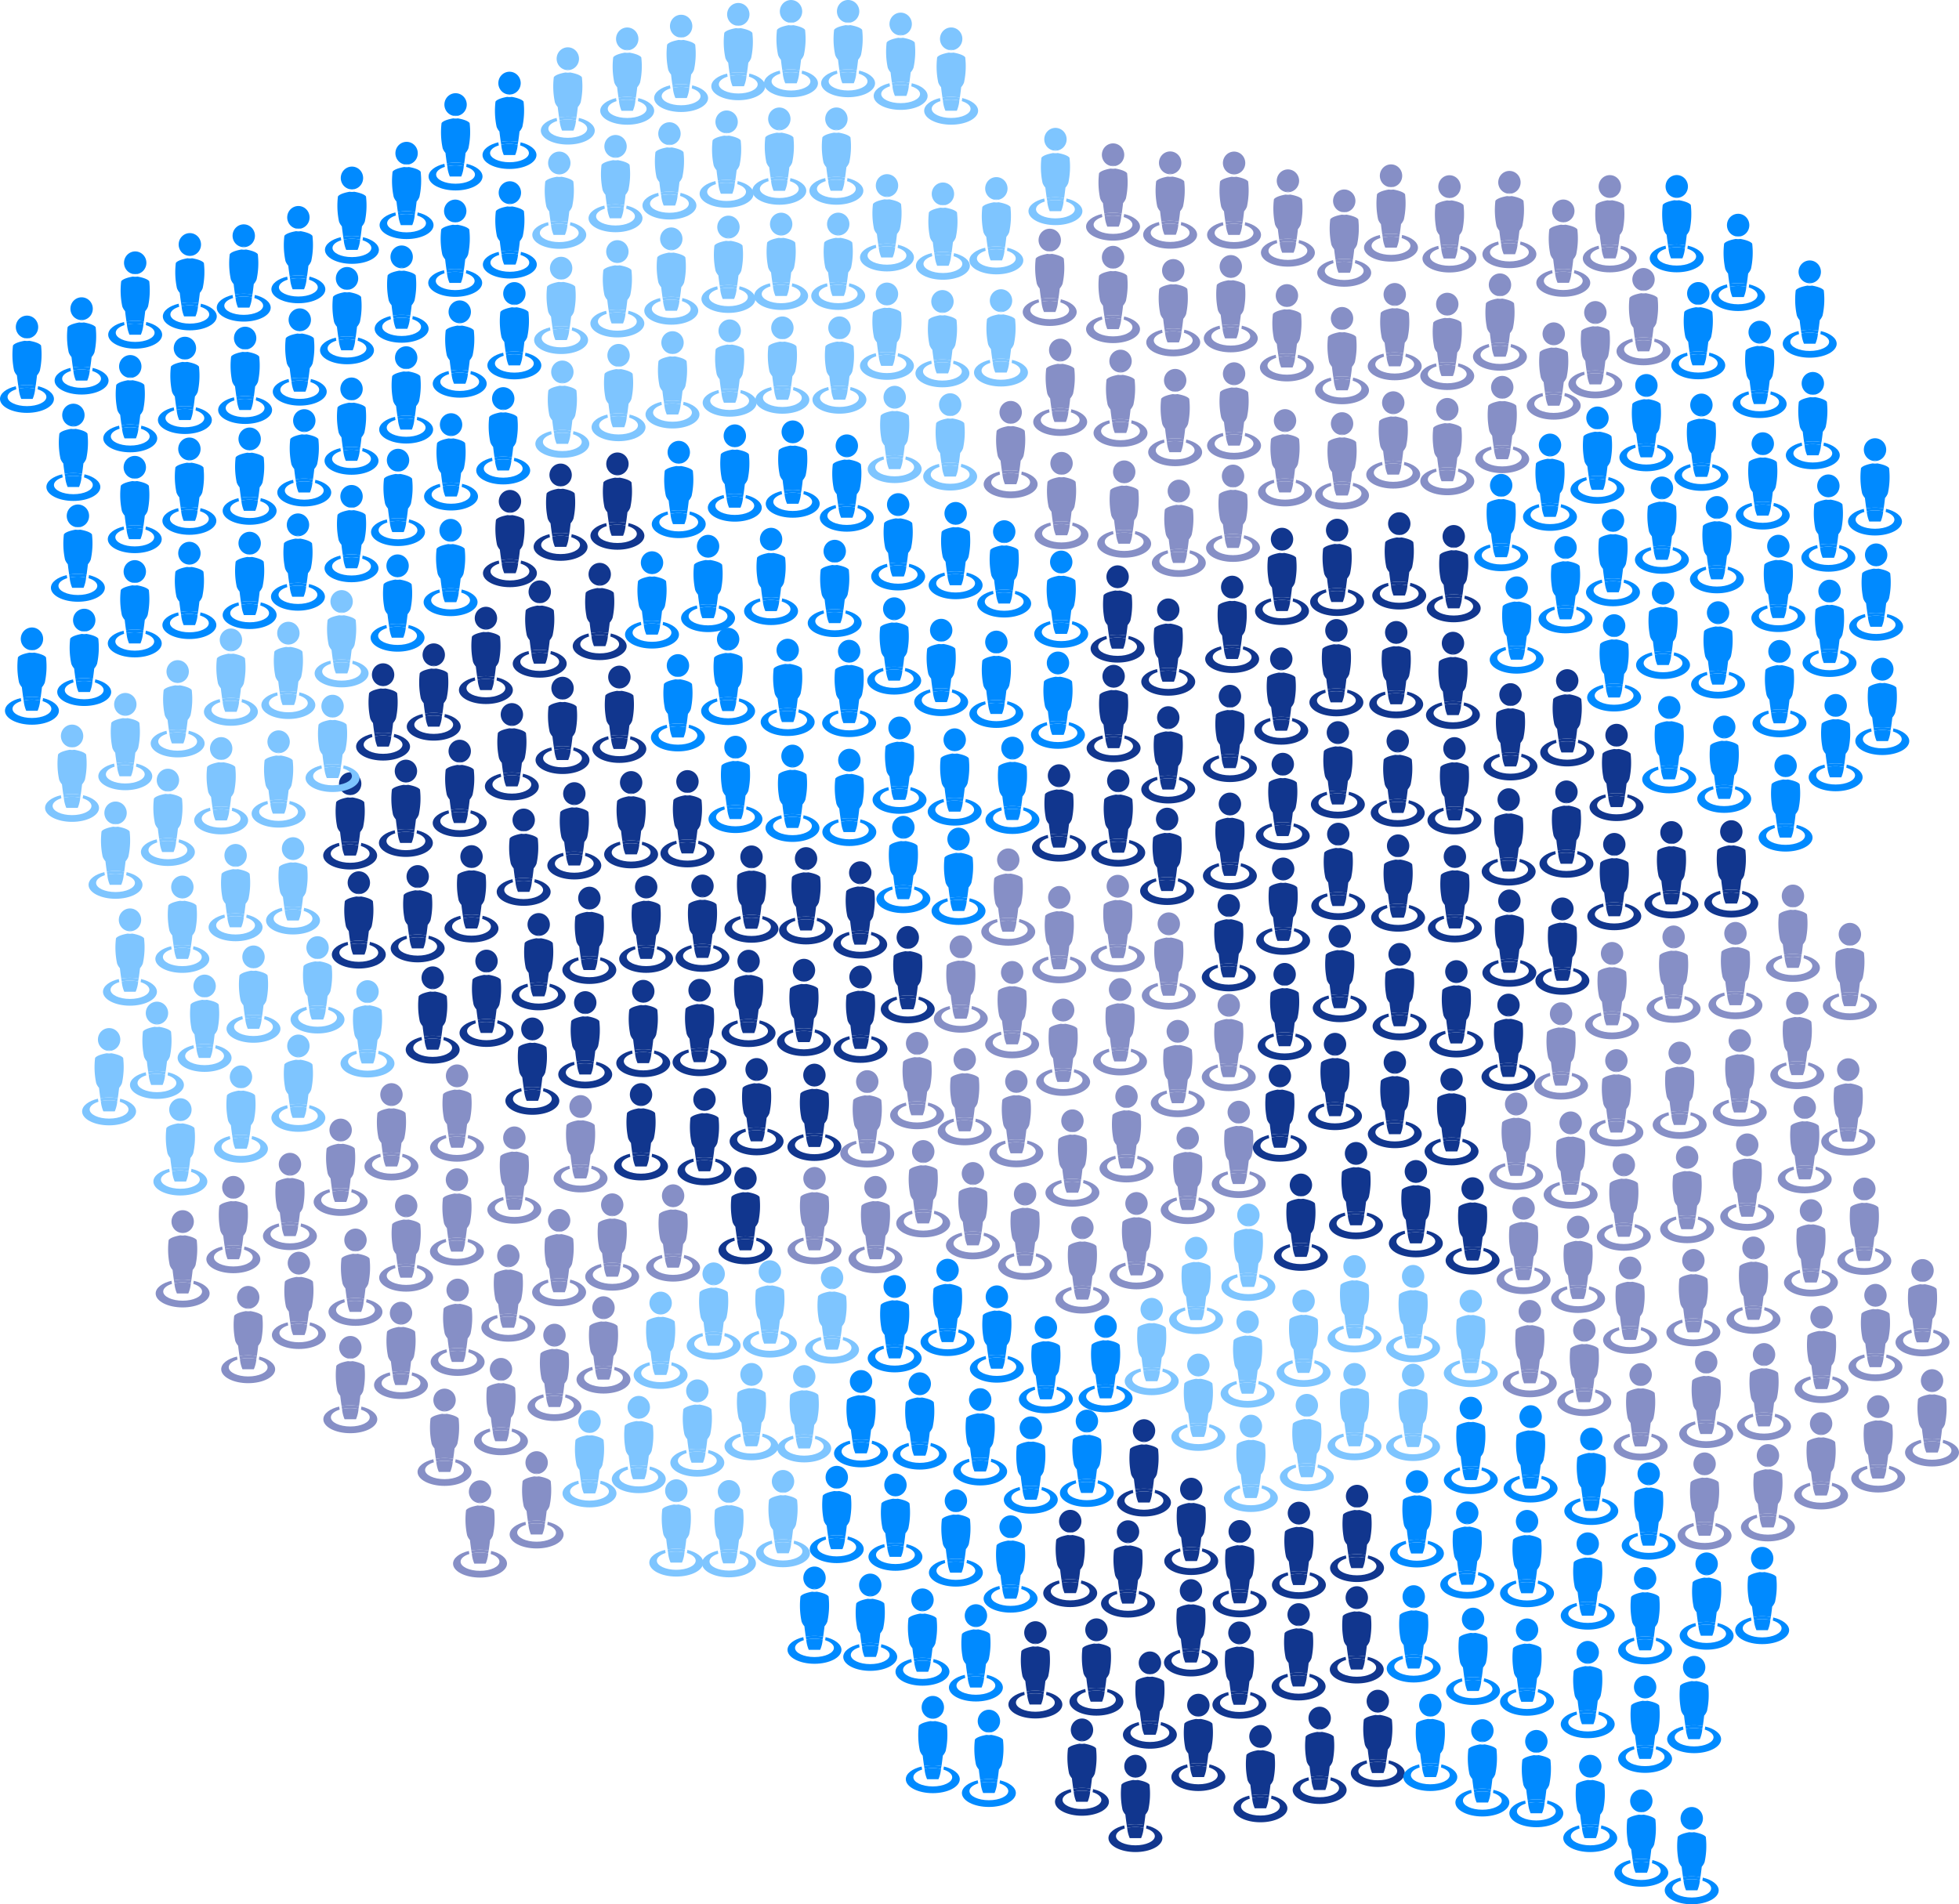 <svg xmlns="http://www.w3.org/2000/svg" xmlns:xlink="http://www.w3.org/1999/xlink" viewBox="0 0 620.28 603"><defs><style>.cls-1{fill:#7ec5ff;}.cls-2{fill:#11368e;}.cls-3{fill:#008aff;}.cls-4{fill:#868fc6;}</style><symbol id="ludzik_1" data-name="ludzik 1" viewBox="0 0 17.08 30.18"><path class="cls-1" d="M12.06,21.91c-.05.35-.1.66-.15.95,1.67.51,2.78,1.39,2.78,2.38,0,1.58-2.76,2.85-6.15,2.85s-6.15-1.27-6.15-2.85c0-1,1.11-1.87,2.78-2.38L5,21.91c-2.95.68-5,2.19-5,3.94,0,2.39,3.82,4.33,8.54,4.33s8.54-1.94,8.54-4.33C17.08,24.1,15,22.59,12.06,21.91Z"/><path class="cls-1" d="M5.93,22.67a10.17,10.17,0,0,0,.8,3.18h3.61a10.17,10.17,0,0,0,.8-3.18,12.7,12.7,0,0,0-5.21,0Z"/><path class="cls-1" d="M11.29,21.76c.14-.88.28-1.94.43-3.23a4.57,4.57,0,0,0,.9-1.45A23.42,23.42,0,0,0,13,9.28S12.6,8.37,9.25,7.8a4,4,0,0,1-.7.06,4.2,4.2,0,0,1-.72-.06c-3.36.57-3.72,1.48-3.72,1.48a23.42,23.42,0,0,0,.35,7.8,4.45,4.45,0,0,0,.89,1.45c.15,1.29.3,2.35.43,3.23a16.62,16.62,0,0,1,5.51,0Z"/><path class="cls-1" d="M8.54,21.53a16.22,16.22,0,0,0-2.76.23c.06.33.1.63.15.91a12.7,12.7,0,0,1,5.21,0c0-.28.1-.58.15-.91A16.11,16.11,0,0,0,8.54,21.53Z"/><path class="cls-1" d="M12.09,3.54A3.54,3.54,0,1,0,7.83,7l.59-.09h.23l.61.1A3.55,3.55,0,0,0,12.09,3.54Z"/><path class="cls-1" d="M8.6,6.91H8.42L7.83,7a3.38,3.38,0,0,0,.72.08A4.17,4.17,0,0,0,9.26,7l-.61-.1Z"/></symbol><symbol id="ludzik2" data-name="ludzik2" viewBox="0 0 17.08 30.18"><path class="cls-3" d="M12.06,21.91c-.05.35-.1.66-.15.95,1.67.51,2.78,1.39,2.78,2.38,0,1.58-2.76,2.85-6.15,2.85s-6.15-1.27-6.15-2.85c0-1,1.11-1.87,2.78-2.38L5,21.91c-2.95.68-5,2.19-5,3.94,0,2.39,3.82,4.33,8.54,4.33s8.54-1.94,8.54-4.33C17.08,24.1,15,22.59,12.06,21.91Z"/><path class="cls-3" d="M5.93,22.67a10.17,10.17,0,0,0,.8,3.18h3.61a10.17,10.17,0,0,0,.8-3.18,12.7,12.7,0,0,0-5.21,0Z"/><path class="cls-3" d="M11.29,21.76c.14-.88.28-1.94.43-3.23a4.57,4.57,0,0,0,.9-1.45A23.42,23.42,0,0,0,13,9.28S12.6,8.37,9.25,7.8a4,4,0,0,1-.7.06,4.2,4.2,0,0,1-.72-.06c-3.36.57-3.72,1.48-3.72,1.48a23.42,23.42,0,0,0,.35,7.8,4.45,4.45,0,0,0,.89,1.45c.15,1.29.3,2.35.43,3.23a16.62,16.62,0,0,1,5.51,0Z"/><path class="cls-3" d="M8.54,21.53a16.22,16.22,0,0,0-2.76.23c.06.33.1.63.15.91a12.7,12.7,0,0,1,5.21,0c0-.28.1-.58.15-.91A16.11,16.11,0,0,0,8.54,21.53Z"/><path class="cls-3" d="M12.09,3.54A3.54,3.54,0,1,0,7.83,7l.59-.09h.23l.61.1A3.55,3.55,0,0,0,12.09,3.54Z"/><path class="cls-3" d="M8.6,6.91H8.42L7.83,7a3.38,3.38,0,0,0,.72.08A4.17,4.17,0,0,0,9.26,7l-.61-.1Z"/></symbol><symbol id="ludzik3" data-name="ludzik3" viewBox="0 0 17.08 30.18"><path class="cls-2" d="M12.06,21.91c-.05.35-.1.66-.15.95,1.67.51,2.78,1.39,2.78,2.38,0,1.58-2.76,2.85-6.15,2.85s-6.15-1.27-6.15-2.85c0-1,1.11-1.87,2.78-2.38L5,21.91c-2.95.68-5,2.19-5,3.94,0,2.39,3.82,4.33,8.54,4.33s8.54-1.94,8.54-4.33C17.08,24.1,15,22.59,12.06,21.91Z"/><path class="cls-2" d="M5.93,22.67a10.17,10.17,0,0,0,.8,3.18h3.61a10.17,10.17,0,0,0,.8-3.18,12.7,12.7,0,0,0-5.21,0Z"/><path class="cls-2" d="M11.29,21.76c.14-.88.28-1.94.43-3.23a4.57,4.57,0,0,0,.9-1.45A23.42,23.42,0,0,0,13,9.28S12.6,8.37,9.25,7.8a4,4,0,0,1-.7.06,4.2,4.2,0,0,1-.72-.06c-3.36.57-3.72,1.48-3.72,1.48a23.42,23.42,0,0,0,.35,7.8,4.45,4.45,0,0,0,.89,1.45c.15,1.29.3,2.35.43,3.23a16.62,16.62,0,0,1,5.51,0Z"/><path class="cls-2" d="M8.54,21.53a16.22,16.22,0,0,0-2.76.23c.06.33.1.63.15.91a12.7,12.7,0,0,1,5.21,0c0-.28.1-.58.15-.91A16.11,16.11,0,0,0,8.54,21.53Z"/><path class="cls-2" d="M12.09,3.54A3.54,3.54,0,1,0,7.83,7l.59-.09h.23l.61.1A3.55,3.55,0,0,0,12.09,3.54Z"/><path class="cls-2" d="M8.6,6.91H8.42L7.83,7a3.38,3.38,0,0,0,.72.08A4.17,4.17,0,0,0,9.26,7l-.61-.1Z"/></symbol><symbol id="luidzik5" data-name="luidzik5" viewBox="0 0 17.08 30.18"><path class="cls-3" d="M12.06,21.91c-.05.35-.1.66-.15.95,1.67.51,2.78,1.39,2.78,2.38,0,1.58-2.76,2.85-6.15,2.85s-6.15-1.27-6.15-2.85c0-1,1.11-1.87,2.78-2.38L5,21.91c-2.95.68-5,2.19-5,3.94,0,2.39,3.82,4.33,8.54,4.33s8.54-1.94,8.54-4.33C17.08,24.1,15,22.59,12.06,21.91Z"/><path class="cls-3" d="M5.93,22.67a10.17,10.17,0,0,0,.8,3.18h3.61a10.17,10.17,0,0,0,.8-3.18,12.7,12.7,0,0,0-5.21,0Z"/><path class="cls-3" d="M11.29,21.76c.14-.88.28-1.94.43-3.23a4.57,4.57,0,0,0,.9-1.45A23.42,23.42,0,0,0,13,9.28S12.6,8.37,9.25,7.8a4,4,0,0,1-.7.06,4.2,4.2,0,0,1-.72-.06c-3.36.57-3.72,1.48-3.72,1.48a23.42,23.42,0,0,0,.35,7.8,4.45,4.45,0,0,0,.89,1.45c.15,1.29.3,2.35.43,3.23a16.62,16.62,0,0,1,5.51,0Z"/><path class="cls-3" d="M8.54,21.53a16.22,16.22,0,0,0-2.76.23c.06.33.1.63.15.91a12.7,12.7,0,0,1,5.21,0c0-.28.1-.58.15-.91A16.11,16.11,0,0,0,8.54,21.53Z"/><path class="cls-3" d="M12.09,3.54A3.54,3.54,0,1,0,7.83,7l.59-.09h.23l.61.1A3.55,3.55,0,0,0,12.09,3.54Z"/><path class="cls-3" d="M8.6,6.91H8.42L7.83,7a3.38,3.38,0,0,0,.72.08A4.17,4.17,0,0,0,9.26,7l-.61-.1Z"/></symbol><symbol id="ludzik6" data-name="ludzik6" viewBox="0 0 17.08 30.18"><path class="cls-1" d="M12.06,21.91c-.05.35-.1.66-.15.95,1.67.51,2.78,1.39,2.78,2.38,0,1.58-2.76,2.85-6.15,2.85s-6.15-1.27-6.15-2.85c0-1,1.11-1.87,2.78-2.38L5,21.91c-2.95.68-5,2.19-5,3.94,0,2.39,3.82,4.33,8.54,4.33s8.54-1.94,8.54-4.33C17.08,24.1,15,22.59,12.06,21.91Z"/><path class="cls-1" d="M5.93,22.67a10.17,10.17,0,0,0,.8,3.18h3.61a10.17,10.17,0,0,0,.8-3.18,12.7,12.7,0,0,0-5.21,0Z"/><path class="cls-1" d="M11.29,21.76c.14-.88.28-1.94.43-3.23a4.57,4.57,0,0,0,.9-1.45A23.42,23.42,0,0,0,13,9.28S12.6,8.37,9.25,7.8a4,4,0,0,1-.7.06,4.2,4.2,0,0,1-.72-.06c-3.36.57-3.72,1.48-3.72,1.48a23.42,23.42,0,0,0,.35,7.8,4.45,4.45,0,0,0,.89,1.45c.15,1.29.3,2.35.43,3.23a16.62,16.62,0,0,1,5.51,0Z"/><path class="cls-1" d="M8.54,21.53a16.22,16.22,0,0,0-2.76.23c.06.33.1.63.15.91a12.7,12.7,0,0,1,5.21,0c0-.28.1-.58.15-.91A16.11,16.11,0,0,0,8.54,21.53Z"/><path class="cls-1" d="M12.09,3.54A3.54,3.54,0,1,0,7.83,7l.59-.09h.23l.61.1A3.55,3.55,0,0,0,12.09,3.54Z"/><path class="cls-1" d="M8.6,6.91H8.42L7.83,7a3.38,3.38,0,0,0,.72.08A4.17,4.17,0,0,0,9.26,7l-.61-.1Z"/></symbol><symbol id="ludzik7" data-name="ludzik7" viewBox="0 0 17.08 30.18"><path class="cls-4" d="M12.06,21.91c-.05.35-.1.66-.15.95,1.67.51,2.78,1.39,2.78,2.38,0,1.58-2.76,2.85-6.15,2.85s-6.15-1.27-6.15-2.85c0-1,1.11-1.87,2.78-2.38L5,21.91c-2.95.68-5,2.19-5,3.94,0,2.39,3.82,4.33,8.54,4.33s8.54-1.94,8.54-4.33C17.08,24.1,15,22.59,12.06,21.91Z"/><path class="cls-4" d="M5.93,22.67a10.17,10.17,0,0,0,.8,3.18h3.61a10.17,10.17,0,0,0,.8-3.18,12.7,12.7,0,0,0-5.21,0Z"/><path class="cls-4" d="M11.29,21.76c.14-.88.28-1.94.43-3.23a4.57,4.57,0,0,0,.9-1.45A23.42,23.42,0,0,0,13,9.28S12.6,8.37,9.25,7.8a4,4,0,0,1-.7.06,4.2,4.2,0,0,1-.72-.06c-3.36.57-3.72,1.48-3.72,1.48a23.42,23.42,0,0,0,.35,7.8,4.45,4.45,0,0,0,.89,1.45c.15,1.29.3,2.35.43,3.23a16.62,16.62,0,0,1,5.51,0Z"/><path class="cls-4" d="M8.54,21.53a16.22,16.22,0,0,0-2.76.23c.06.33.1.63.15.91a12.7,12.7,0,0,1,5.21,0c0-.28.1-.58.15-.91A16.11,16.11,0,0,0,8.54,21.53Z"/><path class="cls-4" d="M12.09,3.54A3.54,3.54,0,1,0,7.83,7l.59-.09h.23l.61.1A3.55,3.55,0,0,0,12.09,3.54Z"/><path class="cls-4" d="M8.6,6.91H8.42L7.83,7a3.38,3.38,0,0,0,.72.08A4.17,4.17,0,0,0,9.26,7l-.61-.1Z"/></symbol><symbol id="ludzik9" data-name="ludzik9" viewBox="0 0 17.08 30.18"><path class="cls-1" d="M12.06,21.91c-.05.35-.1.66-.15.95,1.67.51,2.78,1.39,2.78,2.38,0,1.58-2.76,2.85-6.15,2.85s-6.15-1.27-6.15-2.85c0-1,1.11-1.87,2.78-2.38L5,21.91c-2.95.68-5,2.19-5,3.94,0,2.39,3.82,4.33,8.54,4.33s8.54-1.94,8.54-4.33C17.08,24.1,15,22.59,12.06,21.91Z"/><path class="cls-1" d="M5.93,22.67a10.17,10.17,0,0,0,.8,3.18h3.61a10.17,10.17,0,0,0,.8-3.18,12.7,12.7,0,0,0-5.21,0Z"/><path class="cls-1" d="M11.29,21.76c.14-.88.28-1.94.43-3.23a4.57,4.57,0,0,0,.9-1.45A23.42,23.42,0,0,0,13,9.28S12.6,8.37,9.25,7.8a4,4,0,0,1-.7.06,4.2,4.2,0,0,1-.72-.06c-3.36.57-3.72,1.48-3.72,1.48a23.42,23.42,0,0,0,.35,7.8,4.45,4.45,0,0,0,.89,1.45c.15,1.29.3,2.35.43,3.23a16.62,16.62,0,0,1,5.51,0Z"/><path class="cls-1" d="M8.54,21.53a16.22,16.22,0,0,0-2.76.23c.06.33.1.63.15.91a12.7,12.7,0,0,1,5.21,0c0-.28.1-.58.15-.91A16.11,16.11,0,0,0,8.54,21.53Z"/><path class="cls-1" d="M12.09,3.54A3.54,3.54,0,1,0,7.83,7l.59-.09h.23l.61.1A3.55,3.55,0,0,0,12.09,3.54Z"/><path class="cls-1" d="M8.6,6.91H8.42L7.83,7a3.38,3.38,0,0,0,.72.08A4.17,4.17,0,0,0,9.26,7l-.61-.1Z"/></symbol><symbol id="ludzik10" data-name="ludzik10" viewBox="0 0 17.08 30.18"><path class="cls-4" d="M12.06,21.91c-.05.35-.1.66-.15.95,1.67.51,2.78,1.39,2.78,2.38,0,1.58-2.76,2.85-6.15,2.85s-6.15-1.27-6.15-2.85c0-1,1.11-1.87,2.78-2.38L5,21.91c-2.95.68-5,2.19-5,3.94,0,2.39,3.82,4.33,8.54,4.33s8.54-1.94,8.54-4.33C17.08,24.1,15,22.59,12.06,21.91Z"/><path class="cls-4" d="M5.93,22.67a10.17,10.17,0,0,0,.8,3.18h3.61a10.17,10.17,0,0,0,.8-3.18,12.7,12.7,0,0,0-5.21,0Z"/><path class="cls-4" d="M11.29,21.76c.14-.88.28-1.94.43-3.23a4.57,4.57,0,0,0,.9-1.45A23.42,23.42,0,0,0,13,9.28S12.6,8.37,9.25,7.8a4,4,0,0,1-.7.06,4.2,4.2,0,0,1-.72-.06c-3.36.57-3.72,1.48-3.72,1.48a23.42,23.42,0,0,0,.35,7.8,4.45,4.45,0,0,0,.89,1.45c.15,1.29.3,2.35.43,3.23a16.62,16.62,0,0,1,5.51,0Z"/><path class="cls-4" d="M8.54,21.53a16.22,16.22,0,0,0-2.76.23c.06.33.1.63.15.91a12.7,12.7,0,0,1,5.21,0c0-.28.1-.58.15-.91A16.11,16.11,0,0,0,8.54,21.53Z"/><path class="cls-4" d="M12.09,3.54A3.54,3.54,0,1,0,7.83,7l.59-.09h.23l.61.1A3.55,3.55,0,0,0,12.09,3.54Z"/><path class="cls-4" d="M8.6,6.91H8.42L7.83,7a3.38,3.38,0,0,0,.72.08A4.17,4.17,0,0,0,9.26,7l-.61-.1Z"/></symbol><symbol id="ludzik11" data-name="ludzik11" viewBox="0 0 17.08 30.18"><path class="cls-3" d="M12.06,21.91c-.05.35-.1.66-.15.95,1.67.51,2.78,1.39,2.78,2.38,0,1.58-2.76,2.85-6.15,2.85s-6.15-1.27-6.15-2.85c0-1,1.11-1.87,2.78-2.38L5,21.91c-2.95.68-5,2.19-5,3.94,0,2.39,3.82,4.33,8.54,4.33s8.54-1.94,8.54-4.33C17.08,24.1,15,22.59,12.06,21.91Z"/><path class="cls-3" d="M5.93,22.67a10.17,10.17,0,0,0,.8,3.18h3.61a10.17,10.17,0,0,0,.8-3.18,12.7,12.7,0,0,0-5.21,0Z"/><path class="cls-3" d="M11.29,21.76c.14-.88.28-1.94.43-3.23a4.57,4.57,0,0,0,.9-1.45A23.42,23.42,0,0,0,13,9.28S12.6,8.37,9.25,7.8a4,4,0,0,1-.7.06,4.2,4.2,0,0,1-.72-.06c-3.36.57-3.72,1.48-3.72,1.48a23.42,23.42,0,0,0,.35,7.8,4.45,4.45,0,0,0,.89,1.45c.15,1.29.3,2.35.43,3.23a16.62,16.62,0,0,1,5.51,0Z"/><path class="cls-3" d="M8.54,21.53a16.22,16.22,0,0,0-2.76.23c.06.33.1.63.15.91a12.7,12.7,0,0,1,5.21,0c0-.28.1-.58.15-.91A16.11,16.11,0,0,0,8.54,21.53Z"/><path class="cls-3" d="M12.09,3.54A3.54,3.54,0,1,0,7.83,7l.59-.09h.23l.61.1A3.55,3.55,0,0,0,12.09,3.54Z"/><path class="cls-3" d="M8.6,6.91H8.42L7.83,7a3.38,3.38,0,0,0,.72.08A4.17,4.17,0,0,0,9.26,7l-.61-.1Z"/></symbol><symbol id="ludzik13" data-name="ludzik13" viewBox="0 0 17.08 30.18"><path class="cls-2" d="M12.06,21.91c-.05.35-.1.66-.15.95,1.67.51,2.78,1.39,2.78,2.38,0,1.58-2.76,2.85-6.15,2.85s-6.15-1.27-6.15-2.85c0-1,1.11-1.87,2.78-2.38L5,21.91c-2.95.68-5,2.19-5,3.94,0,2.39,3.82,4.33,8.54,4.33s8.54-1.94,8.54-4.33C17.08,24.1,15,22.59,12.06,21.91Z"/><path class="cls-2" d="M5.93,22.67a10.17,10.17,0,0,0,.8,3.18h3.61a10.17,10.17,0,0,0,.8-3.18,12.7,12.7,0,0,0-5.21,0Z"/><path class="cls-2" d="M11.29,21.76c.14-.88.28-1.94.43-3.23a4.57,4.57,0,0,0,.9-1.45A23.42,23.42,0,0,0,13,9.28S12.6,8.37,9.25,7.8a4,4,0,0,1-.7.06,4.2,4.2,0,0,1-.72-.06c-3.36.57-3.72,1.48-3.72,1.48a23.42,23.42,0,0,0,.35,7.8,4.45,4.45,0,0,0,.89,1.45c.15,1.29.3,2.35.43,3.23a16.62,16.62,0,0,1,5.51,0Z"/><path class="cls-2" d="M8.54,21.53a16.22,16.22,0,0,0-2.76.23c.06.33.1.63.15.91a12.7,12.7,0,0,1,5.21,0c0-.28.1-.58.15-.91A16.11,16.11,0,0,0,8.54,21.53Z"/><path class="cls-2" d="M12.09,3.54A3.54,3.54,0,1,0,7.83,7l.59-.09h.23l.61.1A3.55,3.55,0,0,0,12.09,3.54Z"/><path class="cls-2" d="M8.6,6.91H8.42L7.83,7a3.38,3.38,0,0,0,.72.08A4.17,4.17,0,0,0,9.26,7l-.61-.1Z"/></symbol><symbol id="ludzik_14" data-name="ludzik 14" viewBox="0 0 17.08 30.18"><path class="cls-1" d="M12.06,21.91c-.05.35-.1.66-.15.95,1.67.51,2.78,1.39,2.78,2.38,0,1.58-2.76,2.85-6.15,2.85s-6.15-1.27-6.15-2.85c0-1,1.11-1.87,2.78-2.38L5,21.91c-2.95.68-5,2.19-5,3.94,0,2.39,3.82,4.33,8.54,4.33s8.54-1.94,8.54-4.33C17.08,24.1,15,22.59,12.06,21.91Z"/><path class="cls-1" d="M5.93,22.67a10.17,10.17,0,0,0,.8,3.18h3.61a10.17,10.17,0,0,0,.8-3.18,12.7,12.7,0,0,0-5.21,0Z"/><path class="cls-1" d="M11.29,21.76c.14-.88.28-1.94.43-3.23a4.57,4.57,0,0,0,.9-1.45A23.42,23.42,0,0,0,13,9.28S12.6,8.37,9.25,7.8a4,4,0,0,1-.7.06,4.2,4.2,0,0,1-.72-.06c-3.36.57-3.72,1.48-3.72,1.48a23.42,23.42,0,0,0,.35,7.8,4.45,4.45,0,0,0,.89,1.45c.15,1.29.3,2.35.43,3.23a16.62,16.62,0,0,1,5.51,0Z"/><path class="cls-1" d="M8.54,21.53a16.22,16.22,0,0,0-2.76.23c.06.33.1.63.15.91a12.7,12.7,0,0,1,5.21,0c0-.28.1-.58.15-.91A16.11,16.11,0,0,0,8.54,21.53Z"/><path class="cls-1" d="M12.09,3.54A3.54,3.54,0,1,0,7.83,7l.59-.09h.23l.61.1A3.55,3.55,0,0,0,12.09,3.54Z"/><path class="cls-1" d="M8.6,6.91H8.42L7.83,7a3.38,3.38,0,0,0,.72.08A4.17,4.17,0,0,0,9.26,7l-.61-.1Z"/></symbol><symbol id="ludzik_17" data-name="ludzik 17" viewBox="0 0 17.08 30.18"><path class="cls-3" d="M12.06,21.91c-.05.35-.1.66-.15.95,1.67.51,2.78,1.39,2.78,2.38,0,1.58-2.76,2.85-6.15,2.85s-6.15-1.27-6.15-2.85c0-1,1.11-1.87,2.78-2.38L5,21.91c-2.95.68-5,2.19-5,3.94,0,2.39,3.82,4.33,8.54,4.33s8.54-1.94,8.54-4.33C17.08,24.1,15,22.59,12.06,21.91Z"/><path class="cls-3" d="M5.93,22.67a10.17,10.17,0,0,0,.8,3.18h3.61a10.17,10.17,0,0,0,.8-3.18,12.7,12.7,0,0,0-5.21,0Z"/><path class="cls-3" d="M11.29,21.76c.14-.88.28-1.94.43-3.23a4.57,4.57,0,0,0,.9-1.45A23.42,23.42,0,0,0,13,9.28S12.6,8.37,9.25,7.8a4,4,0,0,1-.7.06,4.2,4.2,0,0,1-.72-.06c-3.36.57-3.72,1.48-3.72,1.48a23.42,23.42,0,0,0,.35,7.8,4.45,4.45,0,0,0,.89,1.45c.15,1.29.3,2.35.43,3.23a16.62,16.62,0,0,1,5.51,0Z"/><path class="cls-3" d="M8.54,21.53a16.22,16.22,0,0,0-2.76.23c.06.33.1.63.15.91a12.7,12.7,0,0,1,5.21,0c0-.28.1-.58.15-.91A16.11,16.11,0,0,0,8.54,21.53Z"/><path class="cls-3" d="M12.09,3.54A3.54,3.54,0,1,0,7.83,7l.59-.09h.23l.61.1A3.55,3.55,0,0,0,12.09,3.54Z"/><path class="cls-3" d="M8.6,6.91H8.42L7.83,7a3.38,3.38,0,0,0,.72.08A4.17,4.17,0,0,0,9.26,7l-.61-.1Z"/></symbol><symbol id="ludzik_20" data-name="ludzik 20" viewBox="0 0 17.08 30.18"><path class="cls-4" d="M12.06,21.91c-.05.35-.1.66-.15.95,1.67.51,2.78,1.39,2.78,2.38,0,1.58-2.76,2.85-6.15,2.85s-6.15-1.27-6.15-2.85c0-1,1.11-1.87,2.78-2.38L5,21.91c-2.95.68-5,2.19-5,3.94,0,2.39,3.82,4.33,8.54,4.33s8.54-1.94,8.54-4.33C17.08,24.1,15,22.59,12.06,21.91Z"/><path class="cls-4" d="M5.93,22.67a10.17,10.17,0,0,0,.8,3.18h3.61a10.17,10.17,0,0,0,.8-3.18,12.7,12.7,0,0,0-5.21,0Z"/><path class="cls-4" d="M11.29,21.76c.14-.88.28-1.94.43-3.23a4.57,4.57,0,0,0,.9-1.45A23.42,23.42,0,0,0,13,9.28S12.6,8.37,9.25,7.8a4,4,0,0,1-.7.06,4.2,4.2,0,0,1-.72-.06c-3.36.57-3.72,1.48-3.72,1.48a23.42,23.42,0,0,0,.35,7.8,4.45,4.45,0,0,0,.89,1.45c.15,1.29.3,2.35.43,3.23a16.62,16.62,0,0,1,5.51,0Z"/><path class="cls-4" d="M8.54,21.53a16.22,16.22,0,0,0-2.76.23c.06.33.1.63.15.91a12.7,12.7,0,0,1,5.21,0c0-.28.1-.58.15-.91A16.11,16.11,0,0,0,8.54,21.53Z"/><path class="cls-4" d="M12.09,3.54A3.54,3.54,0,1,0,7.83,7l.59-.09h.23l.61.1A3.55,3.55,0,0,0,12.09,3.54Z"/><path class="cls-4" d="M8.6,6.91H8.42L7.83,7a3.38,3.38,0,0,0,.72.08A4.17,4.17,0,0,0,9.26,7l-.61-.1Z"/></symbol><symbol id="ludzik_21" data-name="ludzik 21" viewBox="0 0 17.08 30.18"><path class="cls-4" d="M12.06,21.91c-.05.35-.1.66-.15.95,1.67.51,2.78,1.39,2.78,2.38,0,1.58-2.76,2.85-6.15,2.85s-6.15-1.27-6.15-2.85c0-1,1.11-1.87,2.78-2.38L5,21.91c-2.95.68-5,2.19-5,3.94,0,2.39,3.82,4.33,8.54,4.33s8.54-1.94,8.54-4.33C17.08,24.1,15,22.59,12.06,21.91Z"/><path class="cls-4" d="M5.93,22.67a10.17,10.17,0,0,0,.8,3.18h3.61a10.17,10.17,0,0,0,.8-3.18,12.7,12.7,0,0,0-5.21,0Z"/><path class="cls-4" d="M11.29,21.76c.14-.88.28-1.94.43-3.23a4.57,4.57,0,0,0,.9-1.45A23.42,23.42,0,0,0,13,9.28S12.6,8.37,9.25,7.8a4,4,0,0,1-.7.06,4.2,4.2,0,0,1-.72-.06c-3.36.57-3.72,1.48-3.72,1.48a23.42,23.42,0,0,0,.35,7.8,4.45,4.45,0,0,0,.89,1.45c.15,1.29.3,2.35.43,3.23a16.62,16.62,0,0,1,5.51,0Z"/><path class="cls-4" d="M8.54,21.53a16.22,16.22,0,0,0-2.76.23c.06.33.1.63.15.91a12.7,12.7,0,0,1,5.21,0c0-.28.1-.58.15-.91A16.11,16.11,0,0,0,8.54,21.53Z"/><path class="cls-4" d="M12.09,3.54A3.54,3.54,0,1,0,7.83,7l.59-.09h.23l.61.1A3.55,3.55,0,0,0,12.09,3.54Z"/><path class="cls-4" d="M8.6,6.91H8.42L7.83,7a3.38,3.38,0,0,0,.72.08A4.17,4.17,0,0,0,9.26,7l-.61-.1Z"/></symbol></defs><title>mapa_PL</title><g id="Warstwa_2" data-name="Warstwa 2"><g id="Warstwa_3" data-name="Warstwa 3"><use width="17.08" height="30.18" transform="translate(259.99) scale(1 1.02)" xlink:href="#ludzik_1"/><use width="17.08" height="30.18" transform="translate(276.63 4.01) scale(1 1.02)" xlink:href="#ludzik_1"/><use width="17.08" height="30.18" transform="translate(292.62 8.7) scale(1 1.02)" xlink:href="#ludzik_1"/><use width="17.08" height="30.18" transform="translate(207.12 4.68) scale(1 1.02)" xlink:href="#ludzik_1"/><use width="17.08" height="30.18" transform="translate(225.22 0.95) scale(1 1.02)" xlink:href="#ludzik_1"/><use width="17.08" height="30.18" transform="translate(241.91 0.01) scale(1 1.02)" xlink:href="#ludzik_1"/><use width="17.08" height="30.18" transform="translate(171.24 14.99) scale(1 1.02)" xlink:href="#ludzik_1"/><use width="17.08" height="30.18" transform="translate(190.05 8.71) scale(1 1.02)" xlink:href="#ludzik_1"/><use width="17.08" height="30.18" transform="translate(152.78 22.72) scale(1 1.02)" xlink:href="#ludzik2"/><use width="17.08" height="30.18" transform="translate(135.7 29.52) scale(1 1.02)" xlink:href="#ludzik2"/><use width="17.08" height="30.18" transform="translate(120.19 44.92) scale(1 1.02)" xlink:href="#ludzik2"/><use width="17.08" height="30.18" transform="translate(102.89 52.76) scale(1 1.02)" xlink:href="#ludzik2"/><use width="17.08" height="30.18" transform="translate(152.89 57.41) scale(1 1.02)" xlink:href="#ludzik2"/><use width="17.08" height="30.18" transform="translate(135.59 63.21) scale(1 1.02)" xlink:href="#ludzik2"/><use width="17.08" height="30.18" transform="translate(85.93 65.24) scale(1 1.02)" xlink:href="#ludzik2"/><use width="17.08" height="30.18" transform="translate(68.63 71.05) scale(1 1.02)" xlink:href="#ludzik2"/><use width="17.08" height="30.18" transform="translate(118.63 77.74) scale(1 1.02)" xlink:href="#ludzik2"/><use width="17.08" height="30.18" transform="translate(101.33 84.56) scale(1 1.02)" xlink:href="#ludzik2"/><use width="17.08" height="30.18" transform="translate(51.56 73.82) scale(1 1.02)" xlink:href="#ludzik2"/><use width="17.08" height="30.18" transform="translate(34.26 79.62) scale(1 1.02)" xlink:href="#ludzik2"/><use width="17.08" height="30.18" transform="translate(17.29 94.15) scale(1 1.02)" xlink:href="#ludzik2"/><use width="17.08" height="30.18" transform="translate(0 99.95) scale(1 1.02)" xlink:href="#ludzik2"/><use width="17.08" height="30.18" transform="translate(50 106.64) scale(1 1.02)" xlink:href="#ludzik2"/><use width="17.08" height="30.18" transform="translate(32.7 112.44) scale(1 1.02)" xlink:href="#ludzik2"/><use width="17.08" height="30.18" transform="translate(86.37 97.66) scale(1 1.02)" xlink:href="#ludzik2"/><use width="17.08" height="30.18" transform="translate(69.07 103.46) scale(1 1.02)" xlink:href="#ludzik2"/><use width="17.08" height="30.18" transform="translate(14.69 127.84) scale(1 1.02)" xlink:href="#ludzik2"/><use width="17.08" height="30.18" transform="translate(154.32 89.34) scale(1 1.02)" xlink:href="#ludzik2"/><use width="17.08" height="30.18" transform="translate(137.02 95.14) scale(1 1.02)" xlink:href="#ludzik2"/><use width="17.08" height="30.18" transform="translate(120.06 109.66) scale(1 1.02)" xlink:href="#ludzik2"/><use width="17.08" height="30.18" transform="translate(102.76 119.55) scale(1 1.02)" xlink:href="#ludzik2"/><use width="17.08" height="30.18" transform="translate(51.42 138.56) scale(1 1.02)" xlink:href="#ludzik2"/><use width="17.08" height="30.18" transform="translate(34.13 144.37) scale(1 1.02)" xlink:href="#ludzik2"/><use width="17.08" height="30.18" transform="translate(87.8 129.58) scale(1 1.02)" xlink:href="#ludzik2"/><use width="17.08" height="30.18" transform="translate(70.5 135.39) scale(1 1.02)" xlink:href="#ludzik2"/><use width="17.08" height="30.18" transform="translate(16.12 159.76) scale(1 1.02)" xlink:href="#ludzik2"/><use width="17.08" height="30.18" transform="translate(150.79 122.61) scale(1 1.02)" xlink:href="#ludzik2"/><use width="17.08" height="30.18" transform="translate(134.27 130.86) scale(1 1.02)" xlink:href="#ludzik2"/><use width="17.08" height="30.18" transform="translate(117.48 142.12) scale(1 1.02)" xlink:href="#ludzik2"/><use width="17.08" height="30.18" transform="translate(134.13 164.32) scale(1 1.02)" xlink:href="#ludzik2"/><use width="17.08" height="30.18" transform="translate(117.34 175.57) scale(1 1.02)" xlink:href="#ludzik2"/><use width="17.08" height="30.18" transform="translate(102.76 153.58) scale(1 1.02)" xlink:href="#ludzik2"/><use width="17.08" height="30.18" transform="translate(51.42 171.57) scale(1 1.02)" xlink:href="#ludzik2"/><use width="17.08" height="30.18" transform="translate(34.13 177.38) scale(1 1.02)" xlink:href="#ludzik2"/><use width="17.08" height="30.18" transform="translate(85.8 162.59) scale(1 1.02)" xlink:href="#ludzik2"/><use width="17.08" height="30.18" transform="translate(70.5 168.4) scale(1 1.02)" xlink:href="#ludzik2"/><use width="17.08" height="30.18" transform="translate(18.12 192.77) scale(1 1.02)" xlink:href="#ludzik2"/><use width="17.08" height="30.18" transform="translate(1.57 198.7) scale(1 1.02)" xlink:href="#ludzik2"/><use width="17.08" height="30.18" transform="translate(152.92 155.15) scale(1 1.02)" xlink:href="#ludzik3"/><use width="17.08" height="30.18" transform="translate(168.96 146.8) scale(1 1.02)" xlink:href="#ludzik3"/><use width="17.08" height="30.18" transform="translate(186.95 143.29) scale(1 1.02)" xlink:href="#ludzik3"/><use width="17.08" height="30.18" transform="translate(256.28 34.04) scale(1 1.02)" xlink:href="#ludzik_1"/><use width="17.08" height="30.18" transform="translate(290.01 57.8) scale(1 1.02)" xlink:href="#ludzik_1"/><use width="17.08" height="30.18" transform="translate(306.93 56.09) scale(1 1.02)" xlink:href="#ludzik_1"/><use width="17.08" height="30.18" transform="translate(203.42 38.72) scale(1 1.02)" xlink:href="#ludzik_1"/><use width="17.08" height="30.18" transform="translate(221.52 34.99) scale(1 1.02)" xlink:href="#ludzik_1"/><use width="17.08" height="30.18" transform="translate(238.21 34.05) scale(1 1.02)" xlink:href="#ludzik_1"/><use width="17.08" height="30.18" transform="translate(168.54 48.01) scale(1 1.02)" xlink:href="#ludzik_1"/><use width="17.08" height="30.18" transform="translate(186.35 42.75) scale(1 1.02)" xlink:href="#ludzik_1"/><use width="17.08" height="30.18" transform="translate(256.86 67.35) scale(1 1.02)" xlink:href="#ludzik_1"/><use width="17.08" height="30.18" transform="translate(204 72.03) scale(1 1.02)" xlink:href="#ludzik_1"/><use width="17.08" height="30.18" transform="translate(222.1 68.3) scale(1 1.02)" xlink:href="#ludzik_1"/><use width="17.08" height="30.18" transform="translate(238.79 67.36) scale(1 1.02)" xlink:href="#ludzik_1"/><use width="17.08" height="30.18" transform="translate(169.12 81.32) scale(1 1.02)" xlink:href="#ludzik_1"/><use width="17.08" height="30.18" transform="translate(186.93 76.06) scale(1 1.02)" xlink:href="#ludzik_1"/><use width="17.08" height="30.18" transform="translate(257.25 100.21) scale(1 1.02)" xlink:href="#ludzik_1"/><use width="17.08" height="30.18" transform="translate(204.39 104.89) scale(1 1.02)" xlink:href="#ludzik_1"/><use width="17.08" height="30.18" transform="translate(222.49 101.16) scale(1 1.02)" xlink:href="#ludzik_1"/><use width="17.08" height="30.18" transform="translate(239.18 100.22) scale(1 1.02)" xlink:href="#ludzik_1"/><use width="17.08" height="30.18" transform="translate(169.51 114.18) scale(1 1.02)" xlink:href="#ludzik_1"/><use width="17.08" height="30.18" transform="translate(187.31 108.92) scale(1 1.02)" xlink:href="#ludzik_1"/><use width="17.08" height="30.18" transform="translate(272.3 55.16) scale(1 1.02)" xlink:href="#ludzik_1"/><use width="17.08" height="30.18" transform="translate(272.29 89.49) scale(1 1.02)" xlink:href="#ludzik_1"/><use width="17.08" height="30.18" transform="translate(289.86 91.86) scale(1 1.02)" xlink:href="#ludzik_1"/><use width="17.08" height="30.18" transform="translate(308.4 91.6) scale(1 1.02)" xlink:href="#ludzik_1"/><use width="17.08" height="30.18" transform="translate(274.74 122.18) scale(1 1.02)" xlink:href="#ludzik_1"/><use width="17.08" height="30.18" transform="translate(292.31 124.54) scale(1 1.02)" xlink:href="#ludzik_1"/><use width="17.08" height="30.18" transform="translate(206.37 139.61) scale(1 1.02)" xlink:href="#luidzik5"/><use width="17.08" height="30.18" transform="translate(224.12 134.4) scale(1 1.02)" xlink:href="#luidzik5"/><use width="17.08" height="30.18" transform="translate(242.46 133.15) scale(1 1.02)" xlink:href="#luidzik5"/><use width="17.08" height="30.18" transform="translate(259.58 137.57) scale(1 1.02)" xlink:href="#luidzik5"/><use width="17.08" height="30.18" transform="translate(197.9 174.58) scale(1 1.02)" xlink:href="#luidzik5"/><use width="17.08" height="30.18" transform="translate(215.65 169.37) scale(1 1.02)" xlink:href="#luidzik5"/><use width="17.08" height="30.18" transform="translate(235.6 167.14) scale(1 1.02)" xlink:href="#luidzik5"/><use width="17.08" height="30.18" transform="translate(255.75 170.94) scale(1 1.02)" xlink:href="#luidzik5"/><use width="17.08" height="30.18" transform="translate(327.47 174.36) scale(1 1.02)" xlink:href="#luidzik5"/><use width="17.08" height="30.18" transform="translate(309.42 164.75) scale(1 1.02)" xlink:href="#luidzik5"/><use width="17.08" height="30.18" transform="translate(275.84 156.18) scale(1 1.02)" xlink:href="#luidzik5"/><use width="17.08" height="30.18" transform="translate(294.04 158.96) scale(1 1.02)" xlink:href="#luidzik5"/><use width="17.08" height="30.18" transform="translate(326.44 206.33) scale(1 1.02)" xlink:href="#luidzik5"/><use width="17.08" height="30.18" transform="translate(306.93 199.71) scale(1 1.02)" xlink:href="#luidzik5"/><use width="17.08" height="30.18" transform="translate(274.59 189.16) scale(1 1.02)" xlink:href="#luidzik5"/><use width="17.08" height="30.18" transform="translate(289.46 195.96) scale(1 1.02)" xlink:href="#luidzik5"/><use width="17.08" height="30.18" transform="translate(312.03 233.29) scale(1 1.02)" xlink:href="#luidzik5"/><use width="17.08" height="30.18" transform="translate(293.74 230.65) scale(1 1.02)" xlink:href="#luidzik5"/><use width="17.08" height="30.18" transform="translate(260.32 202.61) scale(1 1.02)" xlink:href="#luidzik5"/><use width="17.08" height="30.18" transform="translate(276.28 226.91) scale(1 1.02)" xlink:href="#luidzik5"/><use width="17.08" height="30.18" transform="translate(206.11 207.15) scale(1 1.02)" xlink:href="#luidzik5"/><use width="17.08" height="30.18" transform="translate(222 198.8) scale(1 1.02)" xlink:href="#luidzik5"/><use width="17.08" height="30.18" transform="translate(240.86 202.27) scale(1 1.02)" xlink:href="#luidzik5"/><use width="17.08" height="30.18" transform="translate(260.38 237.11) scale(1 1.02)" xlink:href="#luidzik5"/><use width="17.08" height="30.18" transform="translate(242.38 235.81) scale(1 1.02)" xlink:href="#luidzik5"/><use width="17.08" height="30.18" transform="translate(224.33 233) scale(1 1.02)" xlink:href="#luidzik5"/><use width="17.08" height="30.18" transform="translate(145.31 192.15) scale(1 1.02)" xlink:href="#ludzik3"/><use width="17.08" height="30.18" transform="translate(162.35 183.8) scale(1 1.02)" xlink:href="#ludzik3"/><use width="17.08" height="30.18" transform="translate(181.34 178.24) scale(1 1.02)" xlink:href="#ludzik3"/><use width="17.08" height="30.18" transform="translate(112.75 210.05) scale(1 1.02)" xlink:href="#ludzik3"/><use width="17.08" height="30.18" transform="translate(128.79 203.74) scale(1 1.02)" xlink:href="#ludzik3"/><use width="17.08" height="30.18" transform="translate(153.53 222.65) scale(1 1.02)" xlink:href="#ludzik3"/><use width="17.08" height="30.18" transform="translate(169.57 214.31) scale(1 1.02)" xlink:href="#ludzik3"/><use width="17.08" height="30.18" transform="translate(187.56 210.79) scale(1 1.02)" xlink:href="#ludzik3"/><use width="17.08" height="30.18" transform="translate(119.98 240.56) scale(1 1.02)" xlink:href="#ludzik3"/><use width="17.08" height="30.18" transform="translate(137.01 234.25) scale(1 1.02)" xlink:href="#ludzik3"/><use width="17.08" height="30.18" transform="translate(102.33 244.55) scale(1 1.02)" xlink:href="#ludzik3"/><use width="17.08" height="30.18" transform="translate(157.27 256.05) scale(1 1.02)" xlink:href="#ludzik3"/><use width="17.08" height="30.18" transform="translate(173.3 247.7) scale(1 1.02)" xlink:href="#ludzik3"/><use width="17.08" height="30.18" transform="translate(191.29 244.18) scale(1 1.02)" xlink:href="#ludzik3"/><use width="17.08" height="30.18" transform="translate(123.71 273.95) scale(1 1.02)" xlink:href="#ludzik3"/><use width="17.08" height="30.18" transform="translate(140.75 267.64) scale(1 1.02)" xlink:href="#ludzik3"/><use width="17.08" height="30.18" transform="translate(105.07 275.91) scale(1 1.02)" xlink:href="#ludzik3"/><use width="17.08" height="30.18" transform="translate(209.12 243.87) scale(1 1.02)" xlink:href="#ludzik3"/><use width="17.08" height="30.18" transform="translate(162.02 289.14) scale(1 1.02)" xlink:href="#ludzik3"/><use width="17.08" height="30.18" transform="translate(249.32 336.83) scale(1 1.02)" xlink:href="#ludzik3"/><use width="17.08" height="30.18" transform="translate(195.13 310.29) scale(1 1.02)" xlink:href="#ludzik3"/><use width="17.08" height="30.18" transform="translate(128.46 306.02) scale(1 1.02)" xlink:href="#ludzik3"/><use width="17.08" height="30.18" transform="translate(145.5 300.73) scale(1 1.02)" xlink:href="#ludzik3"/><use width="17.08" height="30.18" transform="translate(160.02 322.22) scale(1 1.02)" xlink:href="#ludzik3"/><use width="17.08" height="30.18" transform="translate(212.96 309.98) scale(1 1.02)" xlink:href="#ludzik3"/><use width="17.08" height="30.18" transform="translate(228.48 300.76) scale(1 1.02)" xlink:href="#ludzik3"/><use width="17.08" height="30.18" transform="translate(263.92 305.77) scale(1 1.02)" xlink:href="#ludzik3"/><use width="17.08" height="30.18" transform="translate(246.01 303.62) scale(1 1.02)" xlink:href="#ludzik3"/><use width="17.08" height="30.18" transform="translate(278.88 293.24) scale(1 1.02)" xlink:href="#ludzik3"/><use width="17.08" height="30.18" transform="translate(176.76 313.87) scale(1 1.02)" xlink:href="#ludzik3"/><use width="17.08" height="30.18" transform="translate(294.96 262.1) scale(1 1.02)" xlink:href="#luidzik5"/><use width="17.08" height="30.18" transform="translate(277.49 258.36) scale(1 1.02)" xlink:href="#luidzik5"/><use width="17.08" height="30.18" transform="translate(178.06 280.79) scale(1 1.02)" xlink:href="#ludzik3"/><use width="17.08" height="30.18" transform="translate(196.05 277.27) scale(1 1.02)" xlink:href="#ludzik3"/><use width="17.08" height="30.18" transform="translate(213.88 276.95) scale(1 1.02)" xlink:href="#ludzik3"/><use width="17.08" height="30.18" transform="translate(229.4 267.73) scale(1 1.02)" xlink:href="#ludzik3"/><use width="17.08" height="30.18" transform="translate(263.83 272.75) scale(1 1.02)" xlink:href="#ludzik3"/><use width="17.08" height="30.18" transform="translate(246.67 268.27) scale(1 1.02)" xlink:href="#ludzik3"/><use width="17.08" height="30.18" transform="translate(231.02 335.05) scale(1 1.02)" xlink:href="#ludzik3"/><use width="17.08" height="30.18" transform="translate(214.51 344.53) scale(1 1.02)" xlink:href="#ludzik3"/><use width="17.08" height="30.18" transform="translate(194.42 343) scale(1 1.02)" xlink:href="#ludzik3"/><use width="17.08" height="30.18" transform="translate(227.49 369.55) scale(1 1.02)" xlink:href="#ludzik3"/><use width="17.08" height="30.18" transform="translate(325.64 40.5) scale(1 1.02)" xlink:href="#ludzik_1"/><use width="17.08" height="30.18" transform="translate(99.62 186.87) scale(1 1.02)" xlink:href="#ludzik6"/><use width="17.08" height="30.18" transform="translate(82.76 196.89) scale(1 1.02)" xlink:href="#ludzik6"/><use width="17.08" height="30.18" transform="translate(96.75 220.01) scale(1 1.02)" xlink:href="#ludzik6"/><use width="17.08" height="30.18" transform="translate(64.57 199.03) scale(1 1.02)" xlink:href="#ludzik6"/><use width="17.08" height="30.18" transform="translate(47.71 209.05) scale(1 1.02)" xlink:href="#ludzik6"/><use width="17.08" height="30.18" transform="translate(31.13 219.44) scale(1 1.02)" xlink:href="#ludzik6"/><use width="17.08" height="30.18" transform="translate(14.27 229.46) scale(1 1.02)" xlink:href="#ludzik6"/><use width="17.08" height="30.18" transform="translate(107.82 310.39) scale(1 1.02)" xlink:href="#ludzik6"/><use width="17.08" height="30.18" transform="translate(85.93 327.61) scale(1 1.02)" xlink:href="#ludzik6"/><use width="17.08" height="30.18" transform="translate(67.75 337.39) scale(1 1.02)" xlink:href="#ludzik6"/><use width="17.08" height="30.18" transform="translate(48.57 347.77) scale(1 1.02)" xlink:href="#ludzik6"/><use width="17.08" height="30.18" transform="translate(79.67 231.28) scale(1 1.02)" xlink:href="#ludzik6"/><use width="17.08" height="30.18" transform="translate(61.48 233.42) scale(1 1.02)" xlink:href="#ludzik6"/><use width="17.08" height="30.18" transform="translate(44.62 243.43) scale(1 1.02)" xlink:href="#ludzik6"/><use width="17.08" height="30.18" transform="translate(28.04 253.82) scale(1 1.02)" xlink:href="#ludzik6"/><use width="17.08" height="30.18" transform="translate(84.24 265.12) scale(1 1.02)" xlink:href="#ludzik6"/><use width="17.08" height="30.18" transform="translate(66.05 267.26) scale(1 1.02)" xlink:href="#ludzik6"/><use width="17.08" height="30.18" transform="translate(49.19 277.28) scale(1 1.02)" xlink:href="#ludzik6"/><use width="17.08" height="30.18" transform="translate(32.61 287.67) scale(1 1.02)" xlink:href="#ludzik6"/><use width="17.08" height="30.18" transform="translate(92 296.47) scale(1 1.02)" xlink:href="#ludzik6"/><use width="17.08" height="30.18" transform="translate(71.72 299.41) scale(1 1.02)" xlink:href="#ludzik6"/><use width="17.08" height="30.18" transform="translate(56.24 308.63) scale(1 1.02)" xlink:href="#ludzik6"/><use width="17.08" height="30.18" transform="translate(41.15 317.19) scale(1 1.02)" xlink:href="#ludzik6"/><use width="17.08" height="30.18" transform="translate(26 325.56) scale(1 1.02)" xlink:href="#ludzik6"/><use width="17.08" height="30.18" transform="translate(49.29 383.22) scale(1 1.02)" xlink:href="#ludzik7"/><use width="17.08" height="30.18" transform="translate(65.34 372.38) scale(1 1.02)" xlink:href="#ludzik7"/><use width="17.08" height="30.18" transform="translate(83.26 365.06) scale(1 1.02)" xlink:href="#ludzik7"/><use width="17.08" height="30.18" transform="translate(99.31 354.23) scale(1 1.02)" xlink:href="#ludzik7"/><use width="17.08" height="30.18" transform="translate(115.4 343) scale(1 1.02)" xlink:href="#ludzik7"/><use width="17.08" height="30.18" transform="translate(136.17 337.07) scale(1 1.02)" xlink:href="#ludzik7"/><use width="17.08" height="30.18" transform="translate(150.08 430.01) scale(1 1.02)" xlink:href="#ludzik7"/><use width="17.08" height="30.18" transform="translate(167.01 419.18) scale(1 1.02)" xlink:href="#ludzik7"/><use width="17.08" height="30.18" transform="translate(182.54 410.49) scale(1 1.02)" xlink:href="#ludzik7"/><use width="17.08" height="30.18" transform="translate(204.58 375.04) scale(1 1.02)" xlink:href="#ludzik7"/><use width="17.08" height="30.18" transform="translate(185.3 377.9) scale(1 1.02)" xlink:href="#ludzik7"/><use width="17.08" height="30.18" transform="translate(175.28 346.79) scale(1 1.02)" xlink:href="#ludzik7"/><use width="17.08" height="30.18" transform="translate(70.04 407.21) scale(1 1.02)" xlink:href="#ludzik7"/><use width="17.08" height="30.18" transform="translate(86.09 396.38) scale(1 1.02)" xlink:href="#ludzik7"/><use width="17.08" height="30.18" transform="translate(104.01 389.05) scale(1 1.02)" xlink:href="#ludzik7"/><use width="17.08" height="30.18" transform="translate(120.06 378.22) scale(1 1.02)" xlink:href="#ludzik7"/><use width="17.08" height="30.18" transform="translate(136.14 369.97) scale(1 1.02)" xlink:href="#ludzik7"/><use width="17.08" height="30.18" transform="translate(154.31 356.71) scale(1 1.02)" xlink:href="#ludzik7"/><use width="17.08" height="30.18" transform="translate(102.38 423.05) scale(1 1.02)" xlink:href="#ludzik7"/><use width="17.08" height="30.18" transform="translate(118.43 412.22) scale(1 1.02)" xlink:href="#ludzik7"/><use width="17.08" height="30.18" transform="translate(136.36 404.9) scale(1 1.02)" xlink:href="#ludzik7"/><use width="17.08" height="30.18" transform="translate(152.41 394.06) scale(1 1.02)" xlink:href="#ludzik7"/><use width="17.08" height="30.18" transform="translate(168.49 382.84) scale(1 1.02)" xlink:href="#ludzik7"/><use width="17.08" height="30.18" transform="translate(132.21 439.73) scale(1 1.02)" xlink:href="#ludzik7"/><use width="17.08" height="30.18" transform="translate(161.37 459.54) scale(1 1.02)" xlink:href="#ludzik7"/><use width="17.08" height="30.18" transform="translate(143.45 468.76) scale(1 1.02)" xlink:href="#ludzik7"/><use width="17.08" height="30.18" transform="translate(200.63 409.02) scale(1 1.02)" xlink:href="#ludzik9"/><use width="17.08" height="30.18" transform="translate(178.11 446.53) scale(1 1.02)" xlink:href="#ludzik9"/><use width="17.08" height="30.18" transform="translate(193.71 442.03) scale(1 1.02)" xlink:href="#ludzik9"/><use width="17.08" height="30.18" transform="translate(217.42 399.77) scale(1 1.02)" xlink:href="#ludzik9"/><use width="17.08" height="30.18" transform="translate(235.22 399.09) scale(1 1.02)" xlink:href="#ludzik9"/><use width="17.08" height="30.18" transform="translate(254.91 401.02) scale(1 1.02)" xlink:href="#ludzik9"/><use width="17.08" height="30.18" transform="translate(212.25 436.81) scale(1 1.02)" xlink:href="#ludzik9"/><use width="17.08" height="30.18" transform="translate(229.4 431.61) scale(1 1.02)" xlink:href="#ludzik9"/><use width="17.08" height="30.18" transform="translate(246.1 432.29) scale(1 1.02)" xlink:href="#ludzik9"/><use width="17.08" height="30.18" transform="translate(239.38 465.49) scale(1 1.02)" xlink:href="#ludzik9"/><use width="17.08" height="30.18" transform="translate(205.59 468.44) scale(1 1.02)" xlink:href="#ludzik9"/><use width="17.08" height="30.18" transform="translate(222.27 468.68) scale(1 1.02)" xlink:href="#ludzik9"/><use width="17.08" height="30.18" transform="translate(249.35 369.55) scale(1 1.02)" xlink:href="#ludzik10"/><use width="17.08" height="30.18" transform="translate(266.05 338.89) scale(1 1.02)" xlink:href="#ludzik10"/><use width="17.08" height="30.18" transform="translate(268.66 372.38) scale(1 1.02)" xlink:href="#ludzik10"/><use width="17.08" height="30.18" transform="translate(281.84 326.79) scale(1 1.02)" xlink:href="#ludzik10"/><use width="17.08" height="30.18" transform="translate(283.78 361.03) scale(1 1.02)" xlink:href="#ludzik10"/><use width="17.08" height="30.18" transform="translate(295.68 296.22) scale(1 1.02)" xlink:href="#ludzik10"/><use width="17.08" height="30.18" transform="translate(296.91 331.88) scale(1 1.02)" xlink:href="#ludzik10"/><use width="17.08" height="30.18" transform="translate(310.7 268.67) scale(1 1.02)" xlink:href="#ludzik10"/><use width="17.08" height="30.18" transform="translate(311.93 304.33) scale(1 1.02)" xlink:href="#ludzik10"/><use width="17.08" height="30.18" transform="translate(326.85 280.57) scale(1 1.02)" xlink:href="#ludzik10"/><use width="17.08" height="30.18" transform="translate(328.08 316.23) scale(1 1.02)" xlink:href="#ludzik10"/><use width="17.08" height="30.18" transform="translate(313.26 338.84) scale(1 1.02)" xlink:href="#ludzik10"/><use width="17.08" height="30.18" transform="translate(299.51 367.99) scale(1 1.02)" xlink:href="#ludzik10"/><use width="17.08" height="30.18" transform="translate(345.38 277.03) scale(1 1.02)" xlink:href="#ludzik10"/><use width="17.08" height="30.18" transform="translate(361.53 288.93) scale(1 1.02)" xlink:href="#ludzik10"/><use width="17.08" height="30.18" transform="translate(346.1 309.75) scale(1 1.02)" xlink:href="#ludzik10"/><use width="17.08" height="30.18" transform="translate(364.37 322.97) scale(1 1.02)" xlink:href="#ludzik10"/><use width="17.08" height="30.18" transform="translate(380.52 314.72) scale(1 1.02)" xlink:href="#ludzik10"/><use width="17.08" height="30.18" transform="translate(348.14 343.63) scale(1 1.02)" xlink:href="#ludzik10"/><use width="17.08" height="30.18" transform="translate(331.02 351.31) scale(1 1.02)" xlink:href="#ludzik10"/><use width="17.08" height="30.18" transform="translate(367.52 356.82) scale(1 1.02)" xlink:href="#ludzik10"/><use width="17.08" height="30.18" transform="translate(383.68 348.57) scale(1 1.02)" xlink:href="#ludzik10"/><use width="17.08" height="30.18" transform="translate(351.3 377.49) scale(1 1.02)" xlink:href="#ludzik10"/><use width="17.08" height="30.18" transform="translate(334.17 385.16) scale(1 1.02)" xlink:href="#ludzik10"/><use width="17.08" height="30.18" transform="translate(316.02 374.5) scale(1 1.02)" xlink:href="#ludzik10"/><use width="17.08" height="30.18" transform="translate(274.74 403.78) scale(1 1.02)" xlink:href="#ludzik11"/><use width="17.08" height="30.18" transform="translate(291.48 398.61) scale(1 1.02)" xlink:href="#ludzik11"/><use width="17.08" height="30.18" transform="translate(307.09 407.04) scale(1 1.02)" xlink:href="#ludzik11"/><use width="17.08" height="30.18" transform="translate(322.61 416.75) scale(1 1.02)" xlink:href="#ludzik11"/><use width="17.08" height="30.18" transform="translate(341.52 416.43) scale(1 1.02)" xlink:href="#ludzik11"/><use width="17.08" height="30.18" transform="translate(282.67 434.57) scale(1 1.02)" xlink:href="#ludzik11"/><use width="17.08" height="30.18" transform="translate(301.81 439.59) scale(1 1.02)" xlink:href="#ludzik11"/><use width="17.08" height="30.18" transform="translate(317.84 448.53) scale(1 1.02)" xlink:href="#ludzik11"/><use width="17.08" height="30.18" transform="translate(264.08 433.85) scale(1 1.02)" xlink:href="#ludzik11"/><use width="17.08" height="30.18" transform="translate(335.6 446.39) scale(1 1.02)" xlink:href="#ludzik11"/><use width="17.08" height="30.18" transform="translate(274.98 466.61) scale(1 1.02)" xlink:href="#ludzik11"/><use width="17.08" height="30.18" transform="translate(294.12 471.62) scale(1 1.02)" xlink:href="#ludzik11"/><use width="17.08" height="30.18" transform="translate(311.44 479.86) scale(1 1.02)" xlink:href="#ludzik11"/><use width="17.08" height="30.18" transform="translate(256.4 464.18) scale(1 1.02)" xlink:href="#ludzik11"/><use width="17.08" height="30.18" transform="translate(249.35 496.06) scale(1 1.02)" xlink:href="#ludzik11"/><use width="17.08" height="30.18" transform="translate(267 498.3) scale(1 1.02)" xlink:href="#ludzik11"/><use width="17.08" height="30.18" transform="translate(283.54 503) scale(1 1.02)" xlink:href="#ludzik11"/><use width="17.08" height="30.18" transform="translate(300.46 508) scale(1 1.02)" xlink:href="#ludzik11"/><use width="17.08" height="30.18" transform="translate(286.81 537.03) scale(1 1.02)" xlink:href="#ludzik11"/><use width="17.08" height="30.18" transform="translate(304.57 541.4) scale(1 1.02)" xlink:href="#ludzik11"/><use width="17.08" height="30.18" transform="translate(319.29 513.38) scale(1 1.02)" xlink:href="#ludzik13"/><use width="17.08" height="30.18" transform="translate(330.32 478.11) scale(1 1.02)" xlink:href="#ludzik13"/><use width="17.08" height="30.18" transform="translate(348.62 481.42) scale(1 1.02)" xlink:href="#ludzik13"/><use width="17.08" height="30.18" transform="translate(353.68 449.42) scale(1 1.02)" xlink:href="#ludzik13"/><use width="17.08" height="30.18" transform="translate(338.62 512.48) scale(1 1.02)" xlink:href="#ludzik13"/><use width="17.08" height="30.18" transform="translate(368.64 467.95) scale(1 1.02)" xlink:href="#ludzik13"/><use width="17.08" height="30.18" transform="translate(334.04 544.18) scale(1 1.02)" xlink:href="#ludzik13"/><use width="17.08" height="30.18" transform="translate(368.55 500.07) scale(1 1.02)" xlink:href="#ludzik13"/><use width="17.08" height="30.18" transform="translate(355.55 522.96) scale(1 1.02)" xlink:href="#ludzik13"/><use width="17.08" height="30.18" transform="translate(350.97 555.68) scale(1 1.02)" xlink:href="#ludzik13"/><use width="17.08" height="30.18" transform="translate(383.98 481.34) scale(1 1.02)" xlink:href="#ludzik13"/><use width="17.08" height="30.18" transform="translate(383.89 513.46) scale(1 1.02)" xlink:href="#ludzik13"/><use width="17.08" height="30.18" transform="translate(370.89 536.35) scale(1 1.02)" xlink:href="#ludzik13"/><use width="17.08" height="30.18" transform="translate(390.55 546.25) scale(1 1.02)" xlink:href="#ludzik13"/><use width="17.08" height="30.18" transform="translate(402.73 475.54) scale(1 1.02)" xlink:href="#ludzik13"/><use width="17.08" height="30.18" transform="translate(402.64 507.67) scale(1 1.02)" xlink:href="#ludzik13"/><use width="17.08" height="30.18" transform="translate(409.3 540.45) scale(1 1.02)" xlink:href="#ludzik13"/><use width="17.08" height="30.18" transform="translate(421.14 470.18) scale(1 1.02)" xlink:href="#ludzik13"/><use width="17.08" height="30.18" transform="translate(421.05 502.3) scale(1 1.02)" xlink:href="#ludzik13"/><use width="17.08" height="30.18" transform="translate(427.71 535.08) scale(1 1.02)" xlink:href="#ludzik13"/><use width="17.08" height="30.18" transform="translate(356.12 411) scale(1 1.02)" xlink:href="#ludzik_14"/><use width="17.08" height="30.18" transform="translate(370.18 391.65) scale(1 1.02)" xlink:href="#ludzik_14"/><use width="17.08" height="30.18" transform="translate(386.73 381.15) scale(1 1.02)" xlink:href="#ludzik_14"/><use width="17.08" height="30.18" transform="translate(370.89 428.64) scale(1 1.02)" xlink:href="#ludzik_14"/><use width="17.08" height="30.18" transform="translate(386.49 414.96) scale(1 1.02)" xlink:href="#ludzik_14"/><use width="17.08" height="30.18" transform="translate(387.53 447.99) scale(1 1.02)" xlink:href="#ludzik_14"/><use width="17.08" height="30.18" transform="translate(420.34 397.46) scale(1 1.02)" xlink:href="#ludzik_14"/><use width="17.08" height="30.18" transform="translate(404.21 408.38) scale(1 1.02)" xlink:href="#ludzik_14"/><use width="17.08" height="30.18" transform="translate(405.24 441.4) scale(1 1.02)" xlink:href="#ludzik_14"/><use width="17.08" height="30.18" transform="translate(438.89 400.56) scale(1 1.02)" xlink:href="#ludzik_14"/><use width="17.08" height="30.18" transform="translate(438.89 431.85) scale(1 1.02)" xlink:href="#ludzik_14"/><use width="17.08" height="30.18" transform="translate(420.34 431.61) scale(1 1.02)" xlink:href="#ludzik_14"/><use width="17.08" height="30.18" transform="translate(457.15 408.44) scale(1 1.02)" xlink:href="#ludzik_14"/><use width="17.08" height="30.18" transform="translate(403.36 371.63) scale(1 1.02)" xlink:href="#ludzik13"/><use width="17.08" height="30.18" transform="translate(396.7 337.07) scale(1 1.02)" xlink:href="#ludzik13"/><use width="17.08" height="30.18" transform="translate(420.81 361.63) scale(1 1.02)" xlink:href="#ludzik13"/><use width="17.08" height="30.18" transform="translate(414.16 327.07) scale(1 1.02)" xlink:href="#ludzik13"/><use width="17.08" height="30.18" transform="translate(439.76 367.35) scale(1 1.02)" xlink:href="#ludzik13"/><use width="17.08" height="30.18" transform="translate(433.1 332.79) scale(1 1.02)" xlink:href="#ludzik13"/><use width="17.08" height="30.18" transform="translate(457.73 372.8) scale(1 1.02)" xlink:href="#ludzik13"/><use width="17.08" height="30.18" transform="translate(451.07 338.24) scale(1 1.02)" xlink:href="#ludzik13"/><use width="17.08" height="30.18" transform="translate(398.21 304.93) scale(1 1.02)" xlink:href="#ludzik13"/><use width="17.08" height="30.18" transform="translate(415.66 292.89) scale(1 1.02)" xlink:href="#ludzik13"/><use width="17.08" height="30.18" transform="translate(434.61 298.61) scale(1 1.02)" xlink:href="#ludzik13"/><use width="17.08" height="30.18" transform="translate(452.58 304.06) scale(1 1.02)" xlink:href="#ludzik13"/><use width="17.08" height="30.18" transform="translate(397.74 271.56) scale(1 1.02)" xlink:href="#ludzik13"/><use width="17.08" height="30.18" transform="translate(415.19 260.54) scale(1 1.02)" xlink:href="#ludzik13"/><use width="17.08" height="30.18" transform="translate(434.14 264.23) scale(1 1.02)" xlink:href="#ludzik13"/><use width="17.08" height="30.18" transform="translate(452.11 267.63) scale(1 1.02)" xlink:href="#ludzik13"/><use width="17.08" height="30.18" transform="translate(397.62 238.39) scale(1 1.02)" xlink:href="#ludzik13"/><use width="17.08" height="30.18" transform="translate(415.07 228.38) scale(1 1.02)" xlink:href="#ludzik13"/><use width="17.08" height="30.18" transform="translate(434.02 231.05) scale(1 1.02)" xlink:href="#ludzik13"/><use width="17.08" height="30.18" transform="translate(451.98 233.43) scale(1 1.02)" xlink:href="#ludzik13"/><use width="17.08" height="30.18" transform="translate(397.14 205.02) scale(1 1.02)" xlink:href="#ludzik13"/><use width="17.08" height="30.18" transform="translate(414.6 196.04) scale(1 1.02)" xlink:href="#ludzik13"/><use width="17.08" height="30.18" transform="translate(433.54 196.66) scale(1 1.02)" xlink:href="#ludzik13"/><use width="17.08" height="30.18" transform="translate(451.51 200.07) scale(1 1.02)" xlink:href="#ludzik13"/><use width="17.08" height="30.18" transform="translate(469.09 314.66) scale(1 1.02)" xlink:href="#ludzik13"/><use width="17.08" height="30.18" transform="translate(469.37 281.68) scale(1 1.02)" xlink:href="#ludzik13"/><use width="17.08" height="30.18" transform="translate(469.15 249.62) scale(1 1.02)" xlink:href="#ludzik13"/><use width="17.08" height="30.18" transform="translate(469.72 216.34) scale(1 1.02)" xlink:href="#ludzik13"/><use width="17.08" height="30.18" transform="translate(397.38 167.13) scale(1 1.02)" xlink:href="#ludzik13"/><use width="17.08" height="30.18" transform="translate(414.83 164.27) scale(1 1.02)" xlink:href="#ludzik13"/><use width="17.08" height="30.18" transform="translate(434.5 162.22) scale(1 1.02)" xlink:href="#ludzik13"/><use width="17.08" height="30.18" transform="translate(451.75 166.26) scale(1 1.02)" xlink:href="#ludzik13"/><use width="17.08" height="30.18" transform="translate(380.88 250.99) scale(1 1.02)" xlink:href="#ludzik13"/><use width="17.08" height="30.18" transform="translate(380.88 216.86) scale(1 1.02)" xlink:href="#ludzik13"/><use width="17.08" height="30.18" transform="translate(381.6 182.31) scale(1 1.02)" xlink:href="#ludzik13"/><use width="17.08" height="30.18" transform="translate(380.52 283.13) scale(1 1.02)" xlink:href="#ludzik13"/><use width="17.08" height="30.18" transform="translate(361.36 223.64) scale(1 1.02)" xlink:href="#ludzik13"/><use width="17.08" height="30.18" transform="translate(361.36 189.51) scale(1 1.02)" xlink:href="#ludzik13"/><use width="17.08" height="30.18" transform="translate(345.32 179.03) scale(1 1.02)" xlink:href="#ludzik13"/><use width="17.08" height="30.18" transform="translate(361 255.78) scale(1 1.02)" xlink:href="#ludzik13"/><use width="17.08" height="30.18" transform="translate(344.06 210.54) scale(1 1.02)" xlink:href="#ludzik13"/><use width="17.08" height="30.18" transform="translate(326.76 242.03) scale(1 1.02)" xlink:href="#ludzik13"/><use width="17.08" height="30.18" transform="translate(345.53 243.64) scale(1 1.02)" xlink:href="#ludzik13"/><use width="17.08" height="30.18" transform="translate(486.16 284.21) scale(1 1.02)" xlink:href="#ludzik13"/><use width="17.08" height="30.18" transform="translate(487.44 247.15) scale(1 1.02)" xlink:href="#ludzik13"/><use width="17.08" height="30.18" transform="translate(487.68 211.91) scale(1 1.02)" xlink:href="#ludzik13"/><use width="17.08" height="30.18" transform="translate(539.64 259.74) scale(1 1.02)" xlink:href="#ludzik13"/><use width="17.08" height="30.18" transform="translate(520.69 260.02) scale(1 1.02)" xlink:href="#ludzik13"/><use width="17.08" height="30.18" transform="translate(502.59 263.77) scale(1 1.02)" xlink:href="#ludzik13"/><use width="17.08" height="30.18" transform="translate(503.3 229.21) scale(1 1.02)" xlink:href="#ludzik13"/><use width="17.08" height="30.18" transform="translate(457.16 442.3) scale(1 1.02)" xlink:href="#ludzik_17"/><use width="17.08" height="30.18" transform="translate(485.73 317.4) scale(1 1.02)" xlink:href="#ludzik_20"/><use width="17.08" height="30.18" transform="translate(501.88 298.3) scale(1 1.02)" xlink:href="#ludzik_20"/><use width="17.08" height="30.18" transform="translate(521.37 293.08) scale(1 1.02)" xlink:href="#ludzik_20"/><use width="17.08" height="30.18" transform="translate(540.95 291.95) scale(1 1.02)" xlink:href="#ludzik_20"/><use width="17.08" height="30.18" transform="translate(559.15 280.12) scale(1 1.02)" xlink:href="#ludzik_20"/><use width="17.08" height="30.18" transform="translate(577.18 292.24) scale(1 1.02)" xlink:href="#ludzik_20"/><use width="17.08" height="30.18" transform="translate(488.77 351.96) scale(1 1.02)" xlink:href="#ludzik_20"/><use width="17.08" height="30.18" transform="translate(503.25 332.25) scale(1 1.02)" xlink:href="#ludzik_20"/><use width="17.08" height="30.18" transform="translate(523.29 329.85) scale(1 1.02)" xlink:href="#ludzik_20"/><use width="17.08" height="30.18" transform="translate(542.32 325.9) scale(1 1.02)" xlink:href="#ludzik_20"/><use width="17.08" height="30.18" transform="translate(560.53 314.08) scale(1 1.02)" xlink:href="#ludzik_20"/><use width="17.08" height="30.18" transform="translate(471.51 345.99) scale(1 1.02)" xlink:href="#ludzik_20"/><use width="17.08" height="30.18" transform="translate(491.13 384.97) scale(1 1.02)" xlink:href="#ludzik_20"/><use width="17.08" height="30.18" transform="translate(505.61 365.27) scale(1 1.02)" xlink:href="#ludzik_20"/><use width="17.08" height="30.18" transform="translate(525.65 362.87) scale(1 1.02)" xlink:href="#ludzik_20"/><use width="17.08" height="30.18" transform="translate(544.68 358.92) scale(1 1.02)" xlink:href="#ludzik_20"/><use width="17.08" height="30.18" transform="translate(562.89 347.09) scale(1 1.02)" xlink:href="#ludzik_20"/><use width="17.08" height="30.18" transform="translate(473.87 379) scale(1 1.02)" xlink:href="#ludzik_20"/><use width="17.08" height="30.18" transform="translate(493.1 417.63) scale(1 1.02)" xlink:href="#ludzik_20"/><use width="17.08" height="30.18" transform="translate(507.59 397.92) scale(1 1.02)" xlink:href="#ludzik_20"/><use width="17.08" height="30.18" transform="translate(527.63 395.52) scale(1 1.02)" xlink:href="#ludzik_20"/><use width="17.08" height="30.18" transform="translate(546.66 391.57) scale(1 1.02)" xlink:href="#ludzik_20"/><use width="17.08" height="30.18" transform="translate(564.86 379.75) scale(1 1.02)" xlink:href="#ludzik_20"/><use width="17.08" height="30.18" transform="translate(475.84 411.66) scale(1 1.02)" xlink:href="#ludzik_20"/><use width="17.08" height="30.18" transform="translate(576.66 335.12) scale(1 1.02)" xlink:href="#ludzik_20"/><use width="17.08" height="30.18" transform="translate(510.93 431.66) scale(1 1.02)" xlink:href="#ludzik_20"/><use width="17.08" height="30.18" transform="translate(531.69 427.73) scale(1 1.02)" xlink:href="#ludzik_20"/><use width="17.08" height="30.18" transform="translate(550 425.31) scale(1 1.02)" xlink:href="#ludzik_20"/><use width="17.08" height="30.18" transform="translate(568.21 413.49) scale(1 1.02)" xlink:href="#ludzik_20"/><use width="17.08" height="30.18" transform="translate(581.76 372.91) scale(1 1.02)" xlink:href="#ludzik_20"/><use width="17.08" height="30.18" transform="translate(585.28 406.56) scale(1 1.02)" xlink:href="#ludzik_20"/><use width="17.08" height="30.18" transform="translate(600.18 398.7) scale(1 1.02)" xlink:href="#ludzik_20"/><use width="17.08" height="30.18" transform="translate(551.24 457.3) scale(1 1.02)" xlink:href="#ludzik_20"/><use width="17.08" height="30.18" transform="translate(568.07 447.19) scale(1 1.02)" xlink:href="#ludzik_20"/><use width="17.08" height="30.18" transform="translate(586.15 441.82) scale(1 1.02)" xlink:href="#ludzik_20"/><use width="17.08" height="30.18" transform="translate(603.2 433.58) scale(1 1.02)" xlink:href="#ludzik_20"/><use width="17.08" height="30.18" transform="translate(531.18 459.94) scale(1 1.02)" xlink:href="#ludzik_20"/><use width="17.08" height="30.18" transform="translate(476.09 444.99) scale(1 1.02)" xlink:href="#ludzik_17"/><use width="17.08" height="30.18" transform="translate(495.31 452.1) scale(1 1.02)" xlink:href="#ludzik_17"/><use width="17.08" height="30.18" transform="translate(513.48 463.08) scale(1 1.02)" xlink:href="#ludzik_17"/><use width="17.08" height="30.18" transform="translate(456.03 475.45) scale(1 1.02)" xlink:href="#ludzik_17"/><use width="17.08" height="30.18" transform="translate(474.96 478.14) scale(1 1.02)" xlink:href="#ludzik_17"/><use width="17.08" height="30.18" transform="translate(494.18 485.25) scale(1 1.02)" xlink:href="#ludzik_17"/><use width="17.08" height="30.18" transform="translate(512.35 496.23) scale(1 1.02)" xlink:href="#ludzik_17"/><use width="17.08" height="30.18" transform="translate(457.87 509.1) scale(1 1.02)" xlink:href="#ludzik_17"/><use width="17.08" height="30.18" transform="translate(474.96 512.51) scale(1 1.02)" xlink:href="#ludzik_17"/><use width="17.08" height="30.18" transform="translate(494.18 519.62) scale(1 1.02)" xlink:href="#ludzik_17"/><use width="17.08" height="30.18" transform="translate(512.35 530.6) scale(1 1.02)" xlink:href="#ludzik_17"/><use width="17.08" height="30.18" transform="translate(440.1 465.56) scale(1 1.02)" xlink:href="#ludzik_17"/><use width="17.08" height="30.18" transform="translate(439.08 501.98) scale(1 1.02)" xlink:href="#ludzik_17"/><use width="17.08" height="30.18" transform="translate(444.34 536.35) scale(1 1.02)" xlink:href="#ludzik_17"/><use width="17.08" height="30.18" transform="translate(460.82 544.41) scale(1 1.02)" xlink:href="#ludzik_17"/><use width="17.08" height="30.18" transform="translate(477.91 547.81) scale(1 1.02)" xlink:href="#ludzik_17"/><use width="17.08" height="30.18" transform="translate(494.98 555.68) scale(1 1.02)" xlink:href="#ludzik_17"/><use width="17.08" height="30.18" transform="translate(511.14 566.66) scale(1 1.02)" xlink:href="#ludzik_17"/><use width="17.08" height="30.18" transform="translate(527.11 572.21) scale(1 1.02)" xlink:href="#ludzik_17"/><use width="17.08" height="30.18" transform="translate(531.83 491.6) scale(1 1.02)" xlink:href="#ludzik_17"/><use width="17.08" height="30.18" transform="translate(527.87 524.36) scale(1 1.02)" xlink:href="#ludzik_17"/><use width="17.08" height="30.18" transform="translate(549.41 489.84) scale(1 1.02)" xlink:href="#ludzik_17"/><use width="17.08" height="30.18" transform="translate(311.46 126.97) scale(1 1.02)" xlink:href="#ludzik_21"/><use width="17.08" height="30.18" transform="translate(327.15 107.25) scale(1 1.02)" xlink:href="#ludzik_21"/><use width="17.08" height="30.18" transform="translate(327.57 143.12) scale(1 1.02)" xlink:href="#ludzik_21"/><use width="17.08" height="30.18" transform="translate(323.83 72.43) scale(1 1.02)" xlink:href="#ludzik_21"/><use width="17.08" height="30.18" transform="translate(346.25 110.74) scale(1 1.02)" xlink:href="#ludzik_21"/><use width="17.08" height="30.18" transform="translate(347.41 145.81) scale(1 1.02)" xlink:href="#ludzik_21"/><use width="17.08" height="30.18" transform="translate(343.88 77.86) scale(1 1.02)" xlink:href="#ludzik_21"/><use width="17.08" height="30.18" transform="translate(343.88 45.41) scale(1 1.02)" xlink:href="#ludzik_21"/><use width="17.08" height="30.18" transform="translate(363.55 116.83) scale(1 1.02)" xlink:href="#ludzik_21"/><use width="17.08" height="30.18" transform="translate(364.71 151.9) scale(1 1.02)" xlink:href="#ludzik_21"/><use width="17.08" height="30.18" transform="translate(362.94 82.05) scale(1 1.02)" xlink:href="#ludzik_21"/><use width="17.08" height="30.18" transform="translate(361.96 47.96) scale(1 1.02)" xlink:href="#ludzik_21"/><use width="17.08" height="30.18" transform="translate(382.2 114.74) scale(1 1.02)" xlink:href="#ludzik_21"/><use width="17.08" height="30.18" transform="translate(381.87 147.14) scale(1 1.02)" xlink:href="#ludzik_21"/><use width="17.08" height="30.18" transform="translate(381.16 80.78) scale(1 1.02)" xlink:href="#ludzik_21"/><use width="17.08" height="30.18" transform="translate(382.2 48.01) scale(1 1.02)" xlink:href="#ludzik_21"/><use width="17.08" height="30.18" transform="translate(398.33 129.57) scale(1 1.02)" xlink:href="#ludzik_21"/><use width="17.08" height="30.18" transform="translate(399.25 53.65) scale(1 1.02)" xlink:href="#ludzik_21"/><use width="17.08" height="30.18" transform="translate(416.39 130.54) scale(1 1.02)" xlink:href="#ludzik_21"/><use width="17.08" height="30.18" transform="translate(398.93 89.99) scale(1 1.02)" xlink:href="#ludzik_21"/><use width="17.08" height="30.18" transform="translate(416.38 97.22) scale(1 1.02)" xlink:href="#ludzik_21"/><use width="17.08" height="30.18" transform="translate(417.08 60.01) scale(1 1.02)" xlink:href="#ludzik_21"/><use width="17.08" height="30.18" transform="translate(431.89 52.06) scale(1 1.02)" xlink:href="#ludzik_21"/><use width="17.08" height="30.18" transform="translate(432.6 123.92) scale(1 1.02)" xlink:href="#ludzik_21"/><use width="17.08" height="30.18" transform="translate(433.07 89.63) scale(1 1.02)" xlink:href="#ludzik_21"/><use width="17.08" height="30.18" transform="translate(449.71 126.03) scale(1 1.02)" xlink:href="#ludzik_21"/><use width="17.08" height="30.18" transform="translate(449.7 92.71) scale(1 1.02)" xlink:href="#ludzik_21"/><use width="17.08" height="30.18" transform="translate(450.4 55.5) scale(1 1.02)" xlink:href="#ludzik_21"/><use width="17.08" height="30.18" transform="translate(469.38 54.13) scale(1 1.02)" xlink:href="#ludzik_21"/><use width="17.08" height="30.18" transform="translate(467.11 119.04) scale(1 1.02)" xlink:href="#ludzik_21"/><use width="17.08" height="30.18" transform="translate(466.39 86.59) scale(1 1.02)" xlink:href="#ludzik_21"/><use width="17.08" height="30.18" transform="translate(501.17 55.46) scale(1 1.02)" xlink:href="#ludzik_21"/><use width="17.08" height="30.18" transform="translate(483.41 102.1) scale(1 1.02)" xlink:href="#ludzik_21"/><use width="17.08" height="30.18" transform="translate(486.44 63.19) scale(1 1.02)" xlink:href="#ludzik_21"/><use width="17.08" height="30.18" transform="translate(496.59 95.35) scale(1 1.02)" xlink:href="#ludzik_21"/><use width="17.08" height="30.18" transform="translate(511.84 84.88) scale(1 1.02)" xlink:href="#ludzik_21"/><use width="17.08" height="30.18" transform="translate(466.77 150.08) scale(1 1.02)" xlink:href="#ludzik11"/><use width="17.08" height="30.18" transform="translate(471.69 182.53) scale(1 1.02)" xlink:href="#ludzik11"/><use width="17.08" height="30.18" transform="translate(482.23 137.31) scale(1 1.02)" xlink:href="#ludzik11"/><use width="17.08" height="30.18" transform="translate(487.15 169.76) scale(1 1.02)" xlink:href="#ludzik11"/><use width="17.08" height="30.18" transform="translate(502.54 194.51) scale(1 1.02)" xlink:href="#ludzik11"/><use width="17.08" height="30.18" transform="translate(497.26 128.74) scale(1 1.02)" xlink:href="#ludzik11"/><use width="17.08" height="30.18" transform="translate(502.18 161.19) scale(1 1.02)" xlink:href="#ludzik11"/><use width="17.08" height="30.18" transform="translate(518.03 184.22) scale(1 1.02)" xlink:href="#ludzik11"/><use width="17.08" height="30.18" transform="translate(512.75 118.45) scale(1 1.02)" xlink:href="#ludzik11"/><use width="17.08" height="30.18" transform="translate(517.67 150.9) scale(1 1.02)" xlink:href="#ludzik11"/><use width="17.08" height="30.18" transform="translate(519.98 220.42) scale(1 1.02)" xlink:href="#ludzik11"/><use width="17.08" height="30.18" transform="translate(535.45 190.41) scale(1 1.02)" xlink:href="#ludzik11"/><use width="17.08" height="30.18" transform="translate(530.17 124.64) scale(1 1.02)" xlink:href="#ludzik11"/><use width="17.08" height="30.18" transform="translate(535.09 157.09) scale(1 1.02)" xlink:href="#ludzik11"/><use width="17.08" height="30.18" transform="translate(537.4 226.61) scale(1 1.02)" xlink:href="#ludzik11"/><use width="17.08" height="30.18" transform="translate(554.89 202.67) scale(1 1.02)" xlink:href="#ludzik11"/><use width="17.08" height="30.18" transform="translate(549.6 136.9) scale(1 1.02)" xlink:href="#ludzik11"/><use width="17.08" height="30.18" transform="translate(554.53 169.35) scale(1 1.02)" xlink:href="#ludzik11"/><use width="17.08" height="30.18" transform="translate(556.83 238.87) scale(1 1.02)" xlink:href="#ludzik11"/><use width="17.08" height="30.18" transform="translate(570.74 183.57) scale(1 1.02)" xlink:href="#ludzik11"/><use width="17.08" height="30.18" transform="translate(565.45 117.8) scale(1 1.02)" xlink:href="#ludzik11"/><use width="17.08" height="30.18" transform="translate(570.37 150.25) scale(1 1.02)" xlink:href="#ludzik11"/><use width="17.08" height="30.18" transform="translate(572.68 219.77) scale(1 1.02)" xlink:href="#ludzik11"/><use width="17.08" height="30.18" transform="translate(585.5 172.1) scale(1 1.02)" xlink:href="#ludzik11"/><use width="17.08" height="30.18" transform="translate(585.14 138.78) scale(1 1.02)" xlink:href="#ludzik11"/><use width="17.08" height="30.18" transform="translate(587.45 208.3) scale(1 1.02)" xlink:href="#ludzik11"/><use width="17.08" height="30.18" transform="translate(529.18 89.32) scale(1 1.02)" xlink:href="#ludzik11"/><use width="17.08" height="30.18" transform="translate(548.62 101.58) scale(1 1.02)" xlink:href="#ludzik11"/><use width="17.08" height="30.18" transform="translate(564.47 82.48) scale(1 1.02)" xlink:href="#ludzik11"/><use width="17.08" height="30.18" transform="translate(522.36 55.44) scale(1 1.02)" xlink:href="#ludzik11"/><use width="17.08" height="30.18" transform="translate(541.8 67.7) scale(1 1.02)" xlink:href="#ludzik11"/></g></g></svg>